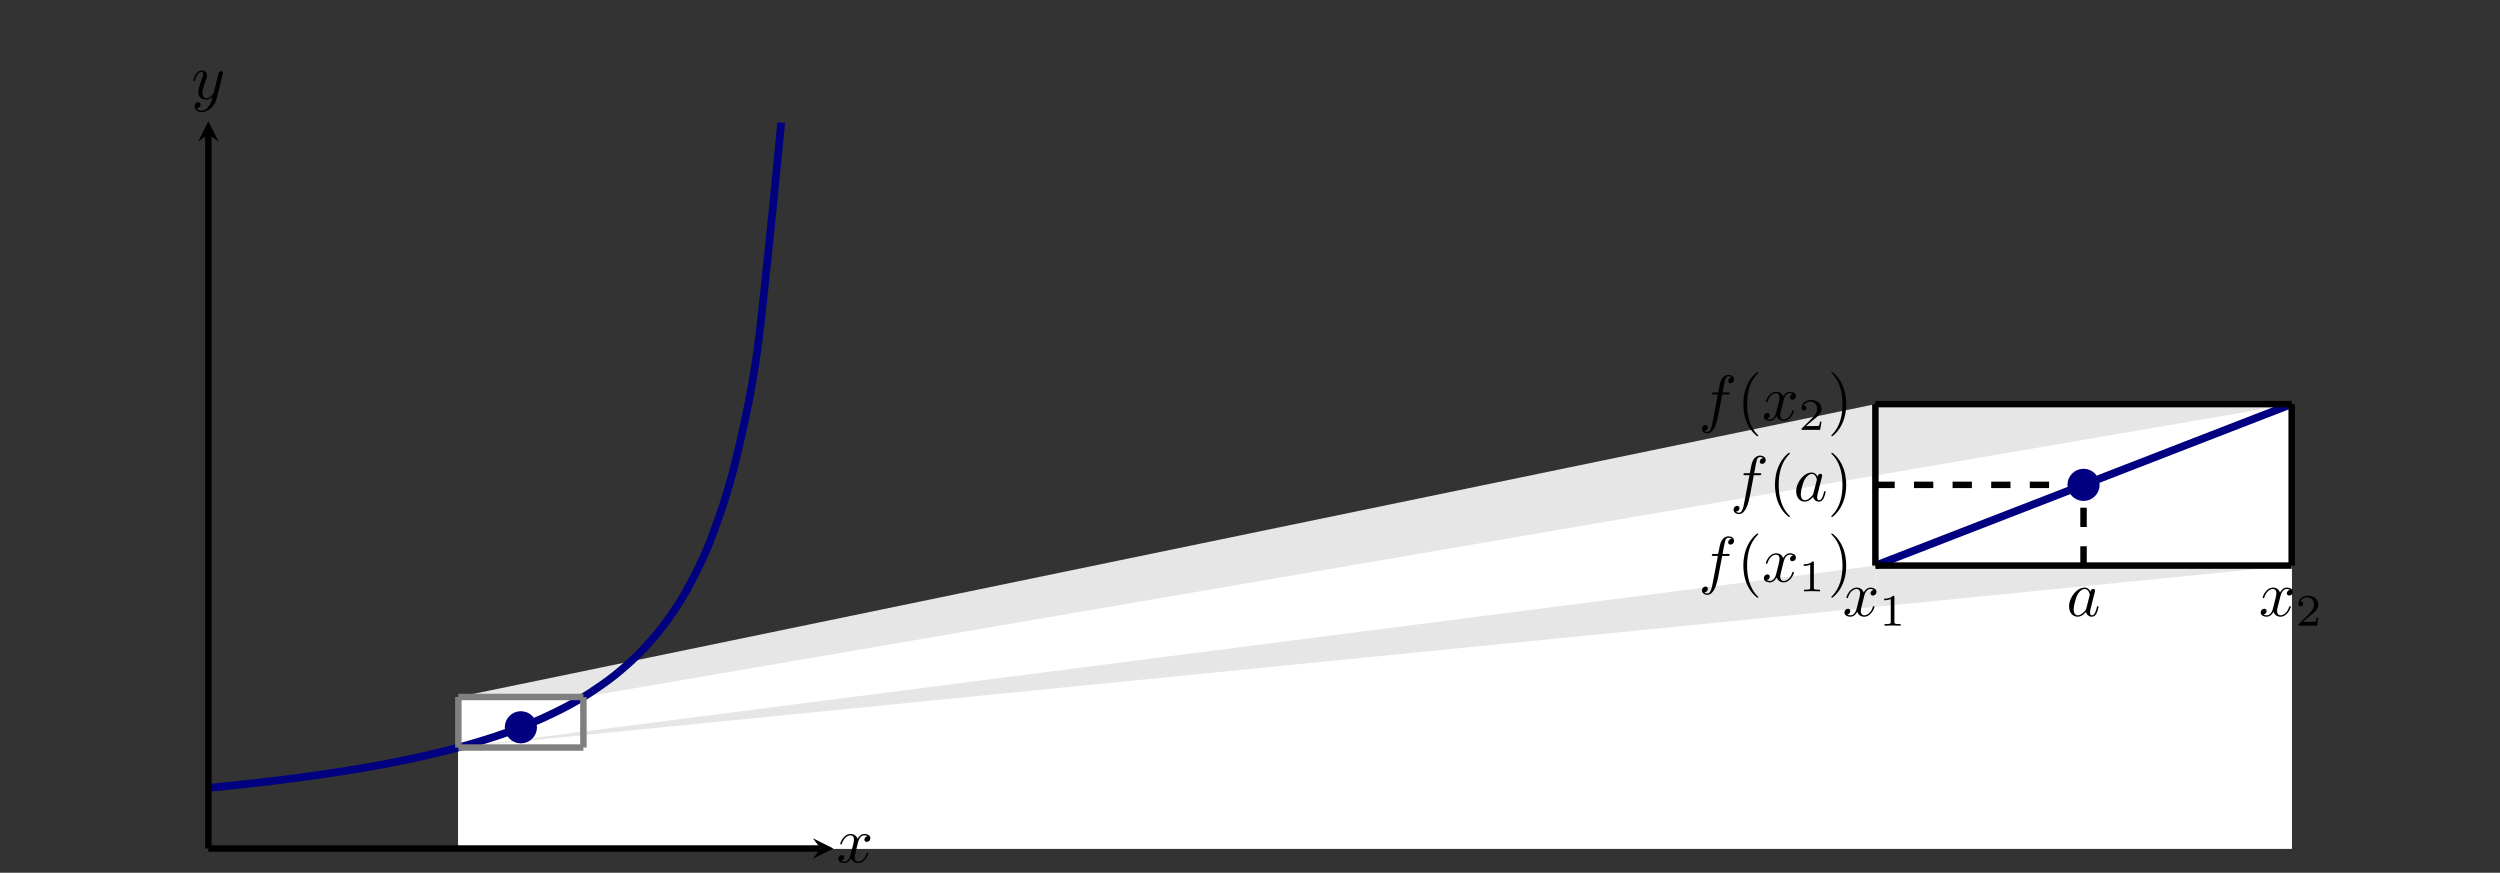 <?xml version="1.0" encoding="UTF-8" standalone="no"?>
<!DOCTYPE svg PUBLIC "-//W3C//DTD SVG 1.1//EN" "http://www.w3.org/Graphics/SVG/1.1/DTD/svg11.dtd">
<svg xmlns="http://www.w3.org/2000/svg" xmlns:xlink="http://www.w3.org/1999/xlink" version="1.1" width="387.173pt" height="135.163pt" viewBox="0 0 387.173 135.163">
<rect x="0" y="0" width="387.173" height="135.163" fill="#333333" stroke="none"/>
<clipPath id="cp0">
<path transform="matrix(1,0,0,-1,32.266,135.163)" d="M -32.266 0 L 354.911 0 L 354.911 135.165 L -32.266 135.165 Z "/>
</clipPath>
<g clip-path="url(#cp0)">
<path transform="matrix(1,0,0,-1,32.266,135.163)" d="M 38.721 27.221 L 258.174 72.576 L 258.174 3.755 L 38.721 3.755 Z " fill="#e6e6e6"/>
<path transform="matrix(1,0,0,-1,32.266,135.163)" d="M 258.174 72.576 L 322.645 72.576 L 322.645 3.755 L 258.174 3.755 Z " fill="#e6e6e6"/>
<path transform="matrix(1,0,0,-1,32.266,135.163)" d="M 58.082 27.221 L 322.645 72.576 L 322.645 3.755 L 58.082 3.755 Z " fill="#ffffff"/>
<path transform="matrix(1,0,0,-1,32.266,135.163)" d="M 38.721 27.221 L 58.082 27.221 L 58.082 3.755 L 38.721 3.755 Z " fill="#ffffff"/>
<path transform="matrix(1,0,0,-1,32.266,135.163)" d="M 38.721 19.392 L 258.174 47.571 L 258.174 3.755 L 38.721 3.755 Z " fill="#e6e6e6"/>
<path transform="matrix(1,0,0,-1,32.266,135.163)" d="M 258.174 47.571 L 322.645 47.571 L 322.645 3.755 L 258.174 3.755 Z " fill="#e6e6e6"/>
<path transform="matrix(1,0,0,-1,32.266,135.163)" d="M 38.721 19.392 L 322.645 47.571 L 322.645 3.755 L 38.721 3.755 Z " fill="#ffffff"/>
<path transform="matrix(1,0,0,-1,32.266,135.163)" stroke-width="1.196" stroke-linecap="butt" stroke-miterlimit="10" stroke-linejoin="miter" fill="none" stroke="#000080" d="M 0 13.141 C 0 13.141 2.671 13.406 3.697 13.513 C 4.722 13.621 6.368 13.8 7.393 13.917 C 8.419 14.034 10.064 14.228 11.09 14.355 C 12.116 14.482 13.761 14.694 14.787 14.833 C 15.812 14.972 17.458 15.204 18.483 15.356 C 19.509 15.509 21.154 15.763 22.18 15.931 C 23.206 16.098 24.851 16.379 25.877 16.565 C 26.902 16.751 28.548 17.063 29.573 17.27 C 30.599 17.477 32.244 17.825 33.27 18.056 C 34.296 18.288 35.941 18.679 36.967 18.94 C 37.992 19.201 39.638 19.643 40.663 19.94 C 41.689 20.237 43.334 20.74 44.36 21.081 C 45.386 21.421 47.031 22 48.057 22.395 C 49.083 22.789 50.728 23.462 51.753 23.924 C 52.779 24.387 54.424 25.179 55.45 25.728 C 56.476 26.278 58.121 27.222 59.147 27.885 C 60.173 28.549 61.818 29.694 62.843 30.512 C 63.869 31.329 65.514 32.747 66.54 33.78 C 67.566 34.813 69.211 36.61 70.237 37.957 C 71.263 39.304 72.908 41.656 73.933 43.486 C 74.959 45.315 76.604 48.512 77.63 51.145 C 78.656 53.778 80.301 58.338 81.327 62.465 C 82.353 66.592 83.998 73.44 85.023 80.891 C 86.049 88.342 88.72 116.167 88.72 116.167 "/>
<path transform="matrix(1,0,0,-1,32.266,135.163)" stroke-width="1.196" stroke-linecap="butt" stroke-miterlimit="10" stroke-linejoin="miter" fill="none" stroke="#000080" d="M 258.174 47.571 C 258.174 47.571 260.115 48.323 260.86 48.612 C 261.606 48.902 262.801 49.365 263.547 49.654 C 264.292 49.943 265.487 50.407 266.233 50.696 C 266.978 50.985 268.174 51.449 268.919 51.738 C 269.665 52.027 270.86 52.491 271.605 52.78 C 272.351 53.069 273.546 53.533 274.292 53.822 C 275.037 54.111 276.233 54.575 276.978 54.864 C 277.723 55.153 278.919 55.617 279.664 55.906 C 280.41 56.195 281.605 56.659 282.351 56.948 C 283.096 57.237 284.291 57.7 285.037 57.99 C 285.782 58.279 286.978 58.742 287.723 59.031 C 288.469 59.321 289.664 59.784 290.409 60.073 C 291.155 60.362 292.35 60.826 293.096 61.115 C 293.841 61.404 295.037 61.868 295.782 62.157 C 296.527 62.446 297.723 62.91 298.468 63.199 C 299.214 63.488 300.409 63.952 301.154 64.241 C 301.9 64.53 303.095 64.994 303.841 65.283 C 304.586 65.572 305.782 66.036 306.527 66.325 C 307.272 66.614 308.468 67.077 309.213 67.367 C 309.959 67.656 311.154 68.119 311.9 68.408 C 312.645 68.698 313.84 69.161 314.586 69.45 C 315.331 69.739 316.527 70.203 317.272 70.492 C 318.018 70.781 319.213 71.245 319.958 71.534 C 320.704 71.823 322.645 72.576 322.645 72.576 "/>
<path transform="matrix(1,0,0,-1,32.266,135.163)" stroke-width="1" stroke-linecap="butt" stroke-dasharray="2.989,2.989" stroke-miterlimit="10" stroke-linejoin="miter" fill="none" stroke="#000000" d="M 290.409 47.571 L 290.409 60.073 "/>
<path transform="matrix(1,0,0,-1,32.266,135.163)" stroke-width="1" stroke-linecap="butt" stroke-dasharray="2.989,2.989" stroke-miterlimit="10" stroke-linejoin="miter" fill="none" stroke="#000000" d="M 258.174 60.073 L 290.409 60.073 "/>
<path transform="matrix(1,0,0,-1,32.266,135.163)" stroke-width="1" stroke-linecap="butt" stroke-miterlimit="10" stroke-linejoin="miter" fill="none" stroke="#000000" d="M 0 3.755 L 0 114.4 "/>
<path transform="matrix(0,-1,-1,-0,32.266,20.763)" d="M 1.993 0 L -1.196 1.594 L 0 0 L -1.196 -1.594 "/>
<path transform="matrix(1,0,0,-1,32.266,135.163)" stroke-width="1" stroke-linecap="butt" stroke-miterlimit="10" stroke-linejoin="miter" fill="none" stroke="#000000" d="M 0 3.755 L 94.811 3.755 "/>
<path transform="matrix(1,0,0,-1,127.077,131.408)" d="M 1.993 0 L -1.196 1.594 L 0 0 L -1.196 -1.594 "/>
<path transform="matrix(1,0,0,-1,32.266,135.163)" stroke-width="1" stroke-linecap="butt" stroke-miterlimit="10" stroke-linejoin="miter" fill="none" stroke="#808080" d="M 38.721 19.392 L 38.721 27.221 "/>
<path transform="matrix(1,0,0,-1,32.266,135.163)" stroke-width="1" stroke-linecap="butt" stroke-miterlimit="10" stroke-linejoin="miter" fill="none" stroke="#808080" d="M 58.082 19.392 L 58.082 27.221 "/>
<path transform="matrix(1,0,0,-1,32.266,135.163)" stroke-width="1" stroke-linecap="butt" stroke-miterlimit="10" stroke-linejoin="miter" fill="none" stroke="#808080" d="M 38.721 27.221 L 58.082 27.221 "/>
<path transform="matrix(1,0,0,-1,32.266,135.163)" stroke-width="1" stroke-linecap="butt" stroke-miterlimit="10" stroke-linejoin="miter" fill="none" stroke="#808080" d="M 38.721 19.392 L 58.082 19.392 "/>
<path transform="matrix(1,0,0,-1,32.266,135.163)" stroke-width="1" stroke-linecap="butt" stroke-miterlimit="10" stroke-linejoin="miter" fill="none" stroke="#000000" d="M 258.174 47.571 L 258.174 72.576 "/>
<path transform="matrix(1,0,0,-1,32.266,135.163)" stroke-width="1" stroke-linecap="butt" stroke-miterlimit="10" stroke-linejoin="miter" fill="none" stroke="#000000" d="M 322.645 47.571 L 322.645 72.576 "/>
<path transform="matrix(1,0,0,-1,32.266,135.163)" stroke-width="1" stroke-linecap="butt" stroke-miterlimit="10" stroke-linejoin="miter" fill="none" stroke="#000000" d="M 258.174 47.571 L 322.645 47.571 "/>
<path transform="matrix(1,0,0,-1,32.266,135.163)" stroke-width="1" stroke-linecap="butt" stroke-miterlimit="10" stroke-linejoin="miter" fill="none" stroke="#000000" d="M 258.174 72.576 L 322.645 72.576 "/>
<symbol id="font_1_1">
<path d="M .333 .389 C .315 .426 .286 .453 .241 .453 C .124 .453 0 .306 0 .16 C 0 .066 .055 0 .133 0 C .153 0 .203 .004 .263 .075 C .271 .033 .306 0 .354 0 C .389 0 .412 .023 .428 .055 C .445 .091 .458 .152 .458 .154 C .458 .164 .449 .164 .446 .164 C .436 .164 .435 .16 .432 .146 C .415 .081 .397 .022 .356 .022 C .329 .022 .326 .048 .326 .068 C .326 .09 .328 .098 .339 .142 C .35 .184 .352 .194 .361 .232 L .397 .372 C .404 .4 .404 .402 .404 .406 C .404 .423 .392 .433 .375 .433 C .351 .433 .336 .411 .333 .389 M .268 .13 C .263 .112 .263 .11 .248 .093 C .204 .038 .163 .022 .135 .022 C .085 .022 .071 .077 .071 .116 C .071 .166 .103 .289 .126 .335 C .157 .394 .202 .431 .242 .431 C .307 .431 .321 .349 .321 .343 C .321 .337 .319 .331 .318 .326 L .268 .13 Z "/>
</symbol>
<use xlink:href="#font_1_1" transform="matrix(9.963,0,0,-9.963,320.438,95.512)"/>
<symbol id="font_1_3">
<path d="M .305 .313 C .311 .339 .334 .431 .404 .431 C .409 .431 .433 .431 .454 .418 C .426 .413 .406 .388 .406 .364 C .406 .348 .417 .329 .444 .329 C .466 .329 .498 .347 .498 .387 C .498 .439 .439 .453 .405 .453 C .347 .453 .312 .4 .3 .377 C .275 .443 .221 .453 .192 .453 C .088 .453 .031 .324 .031 .299 C .031 .289 .041 .289 .043 .289 C .051 .289 .054 .291 .056 .3 C .09 .406 .156 .431 .19 .431 C .209 .431 .244 .422 .244 .364 C .244 .333 .227 .266 .19 .126 C .174 .064 .139 .022 .095 .022 C .089 .022 .066 .022 .045 .035 C .07 .04 .092 .061 .092 .089 C .092 .116 .07 .124 .055 .124 C .025 .124 0 .098 0 .066 C 0 .02 .05 0 .094 0 C .16 0 .196 .07 .199 .076 C .211 .039 .247 0 .307 0 C .41 0 .467 .129 .467 .154 C .467 .164 .458 .164 .455 .164 C .446 .164 .444 .16 .442 .153 C .409 .046 .341 .022 .309 .022 C .27 .022 .254 .054 .254 .088 C .254 .11 .26 .132 .271 .176 L .305 .313 Z "/>
</symbol>
<use xlink:href="#font_1_3" transform="matrix(9.963,0,0,-9.963,350.114,95.512)"/>
<symbol id="font_2_2">
<path d="M .442 .182 L .408 .182 C .405 .16 .395 .101 .382 .091 C .374 .085 .297 .085 .283 .085 L .099 .085 C .204 .178 .239 .206 .299 .253 C .373 .312 .442 .374 .442 .469 C .442 .59 .336 .664 .208 .664 C .084 .664 0 .577 0 .485 C 0 .434 .043 .429 .053 .429 C .077 .429 .106 .446 .106 .482 C .106 .5 .099 .535 .047 .535 C .078 .606 .146 .628 .193 .628 C .293 .628 .345 .55 .345 .469 C .345 .382 .283 .313 .251 .277 L .01 .039 C 0 .03 0 .028 0 0 L .412 0 L .442 .182 Z "/>
</symbol>
<use xlink:href="#font_2_2" transform="matrix(6.974,0,0,-6.974,355.958,96.897)"/>
<use xlink:href="#font_1_3" transform="matrix(9.963,0,0,-9.963,285.644,95.512)"/>
<symbol id="font_2_1">
<path d="M .226 .636 C .226 .663 .224 .664 .196 .664 C .132 .601 .041 .6 0 .6 L 0 .564 C .024 .564 .09 .564 .145 .592 L .145 .082 C .145 .049 .145 .036 .045 .036 L .007 .036 L .007 0 C .025 .001 .148 .004 .185 .004 C .216 .004 .342 .001 .364 0 L .364 .036 L .326 .036 C .226 .036 .226 .049 .226 .082 L .226 .636 Z "/>
</symbol>
<use xlink:href="#font_2_1" transform="matrix(6.974,0,0,-6.974,291.809,96.897)"/>
<symbol id="font_1_2">
<path d="M .314 .605 L .4 .605 C .42 .605 .43 .605 .43 .625 C .43 .636 .42 .636 .403 .636 L .32 .636 L .341 .75 C .345 .771 .359 .842 .365 .854 C .374 .873 .391 .888 .412 .888 C .416 .888 .442 .888 .461 .87 C .417 .866 .407 .831 .407 .816 C .407 .793 .425 .781 .444 .781 C .47 .781 .499 .803 .499 .841 C .499 .887 .453 .91 .412 .91 C .378 .91 .315 .892 .285 .793 C .279 .772 .276 .762 .252 .636 L .183 .636 C .164 .636 .153 .636 .153 .617 C .153 .605 .162 .605 .181 .605 L .247 .605 L .172 .21 C .154 .113 .137 .022 .085 .022 C .081 .022 .056 .022 .037 .04 C .083 .043 .092 .079 .092 .094 C .092 .117 .074 .129 .055 .129 C .029 .129 0 .107 0 .069 C 0 .024 .044 0 .085 0 C .14 0 .18 .059 .198 .097 C .23 .16 .253 .281 .254 .288 L .314 .605 Z "/>
</symbol>
<use xlink:href="#font_1_2" transform="matrix(9.963,0,0,-9.963,268.48,79.623)"/>
<symbol id="font_3_1">
<path d="M .232 .01 C .232 .013 .232 .015 .215 .032 C .09 .158 .058 .347 .058 .5 C .058 .674 .096 .848 .219 .973 C .232 .985 .232 .987 .232 .99 C .232 .997 .228 1 .222 1 C .212 1 .122 .932 .063 .805 C .012 .695 0 .584 0 .5 C 0 .422 .011 .301 .066 .188 C .126 .065 .212 0 .222 0 C .228 0 .232 .003 .232 .01 Z "/>
</symbol>
<use xlink:href="#font_3_1" transform="matrix(9.963,0,0,-9.963,274.888,80.072)"/>
<use xlink:href="#font_1_1" transform="matrix(9.963,0,0,-9.963,278.175,77.691)"/>
<symbol id="font_3_2">
<path d="M .232 .5 C .232 .578 .221 .699 .166 .812 C .106 .935 .02 1 .01 1 C .004 1 0 .996 0 .99 C 0 .987 0 .985 .019 .967 C .117 .868 .174 .709 .174 .5 C .174 .329 .137 .153 .013 .027 C 0 .015 0 .013 0 .01 C 0 .004 .004 0 .01 0 C .02 0 .11 .068 .169 .195 C .22 .305 .232 .416 .232 .5 Z "/>
</symbol>
<use xlink:href="#font_3_2" transform="matrix(9.963,0,0,-9.963,283.611,80.072)"/>
<use xlink:href="#font_1_2" transform="matrix(9.963,0,0,-9.963,263.583,67.12)"/>
<use xlink:href="#font_3_1" transform="matrix(9.963,0,0,-9.963,269.991,67.569)"/>
<use xlink:href="#font_1_3" transform="matrix(9.963,0,0,-9.963,273.168,65.188)"/>
<use xlink:href="#font_2_2" transform="matrix(6.974,0,0,-6.974,279.012,66.573)"/>
<use xlink:href="#font_3_2" transform="matrix(9.963,0,0,-9.963,283.611,67.569)"/>
<use xlink:href="#font_1_2" transform="matrix(9.963,0,0,-9.963,263.583,92.126)"/>
<use xlink:href="#font_3_1" transform="matrix(9.963,0,0,-9.963,269.991,92.575)"/>
<use xlink:href="#font_1_3" transform="matrix(9.963,0,0,-9.963,273.168,90.194)"/>
<use xlink:href="#font_2_1" transform="matrix(6.974,0,0,-6.974,279.333,91.578)"/>
<use xlink:href="#font_3_2" transform="matrix(9.963,0,0,-9.963,283.611,92.575)"/>
<use xlink:href="#font_1_3" transform="matrix(9.963,0,0,-9.963,129.823,133.663)"/>
<symbol id="font_1_4">
<path d="M .457 .586 C .461 .6 .461 .602 .461 .609 C .461 .627 .447 .636 .432 .636 C .422 .636 .406 .63 .397 .615 C .395 .61 .387 .579 .383 .561 C .376 .535 .369 .508 .363 .481 L .318 .301 C .314 .286 .271 .216 .205 .216 C .154 .216 .143 .26 .143 .297 C .143 .343 .16 .405 .194 .493 C .21 .534 .214 .545 .214 .565 C .214 .61 .182 .647 .132 .647 C .037 .647 0 .502 0 .493 C 0 .483 .01 .483 .012 .483 C .022 .483 .023 .485 .028 .501 C .055 .595 .095 .625 .129 .625 C .137 .625 .154 .625 .154 .593 C .154 .568 .144 .542 .137 .523 C .097 .417 .079 .36 .079 .313 C .079 .224 .142 .194 .201 .194 C .24 .194 .274 .211 .302 .239 C .289 .187 .277 .138 .237 .085 C .211 .051 .173 .022 .127 .022 C .113 .022 .068 .025 .051 .064 C .067 .064 .08 .064 .094 .076 C .104 .085 .114 .098 .114 .117 C .114 .148 .087 .152 .077 .152 C .054 .152 .021 .136 .021 .087 C .021 .037 .065 0 .127 0 C .23 0 .333 .091 .361 .204 L .457 .586 Z "/>
</symbol>
<use xlink:href="#font_1_4" transform="matrix(9.963,0,0,-9.963,29.934,17.36)"/>
</g>
<path transform="matrix(1,0,0,-1,32.266,135.163)" d="M 50.394 22.527 C 50.394 23.628 49.502 24.52 48.402 24.52 C 47.301 24.52 46.409 23.628 46.409 22.527 C 46.409 21.427 47.301 20.535 48.402 20.535 C 49.502 20.535 50.394 21.427 50.394 22.527 Z M 48.402 22.527 " fill="#000080"/>
<path transform="matrix(1,0,0,-1,32.266,135.163)" stroke-width="1" stroke-linecap="butt" stroke-miterlimit="10" stroke-linejoin="miter" fill="none" stroke="#000080" d="M 50.394 22.527 C 50.394 23.628 49.502 24.52 48.402 24.52 C 47.301 24.52 46.409 23.628 46.409 22.527 C 46.409 21.427 47.301 20.535 48.402 20.535 C 49.502 20.535 50.394 21.427 50.394 22.527 Z M 48.402 22.527 "/>
<path transform="matrix(1,0,0,-1,32.266,135.163)" d="M 292.402 60.073 C 292.402 61.174 291.51 62.066 290.409 62.066 C 289.309 62.066 288.417 61.174 288.417 60.073 C 288.417 58.973 289.309 58.081 290.409 58.081 C 291.51 58.081 292.402 58.973 292.402 60.073 Z M 290.409 60.073 " fill="#000080"/>
<path transform="matrix(1,0,0,-1,32.266,135.163)" stroke-width="1" stroke-linecap="butt" stroke-miterlimit="10" stroke-linejoin="miter" fill="none" stroke="#000080" d="M 292.402 60.073 C 292.402 61.174 291.51 62.066 290.409 62.066 C 289.309 62.066 288.417 61.174 288.417 60.073 C 288.417 58.973 289.309 58.081 290.409 58.081 C 291.51 58.081 292.402 58.973 292.402 60.073 Z M 290.409 60.073 "/>
</svg>

